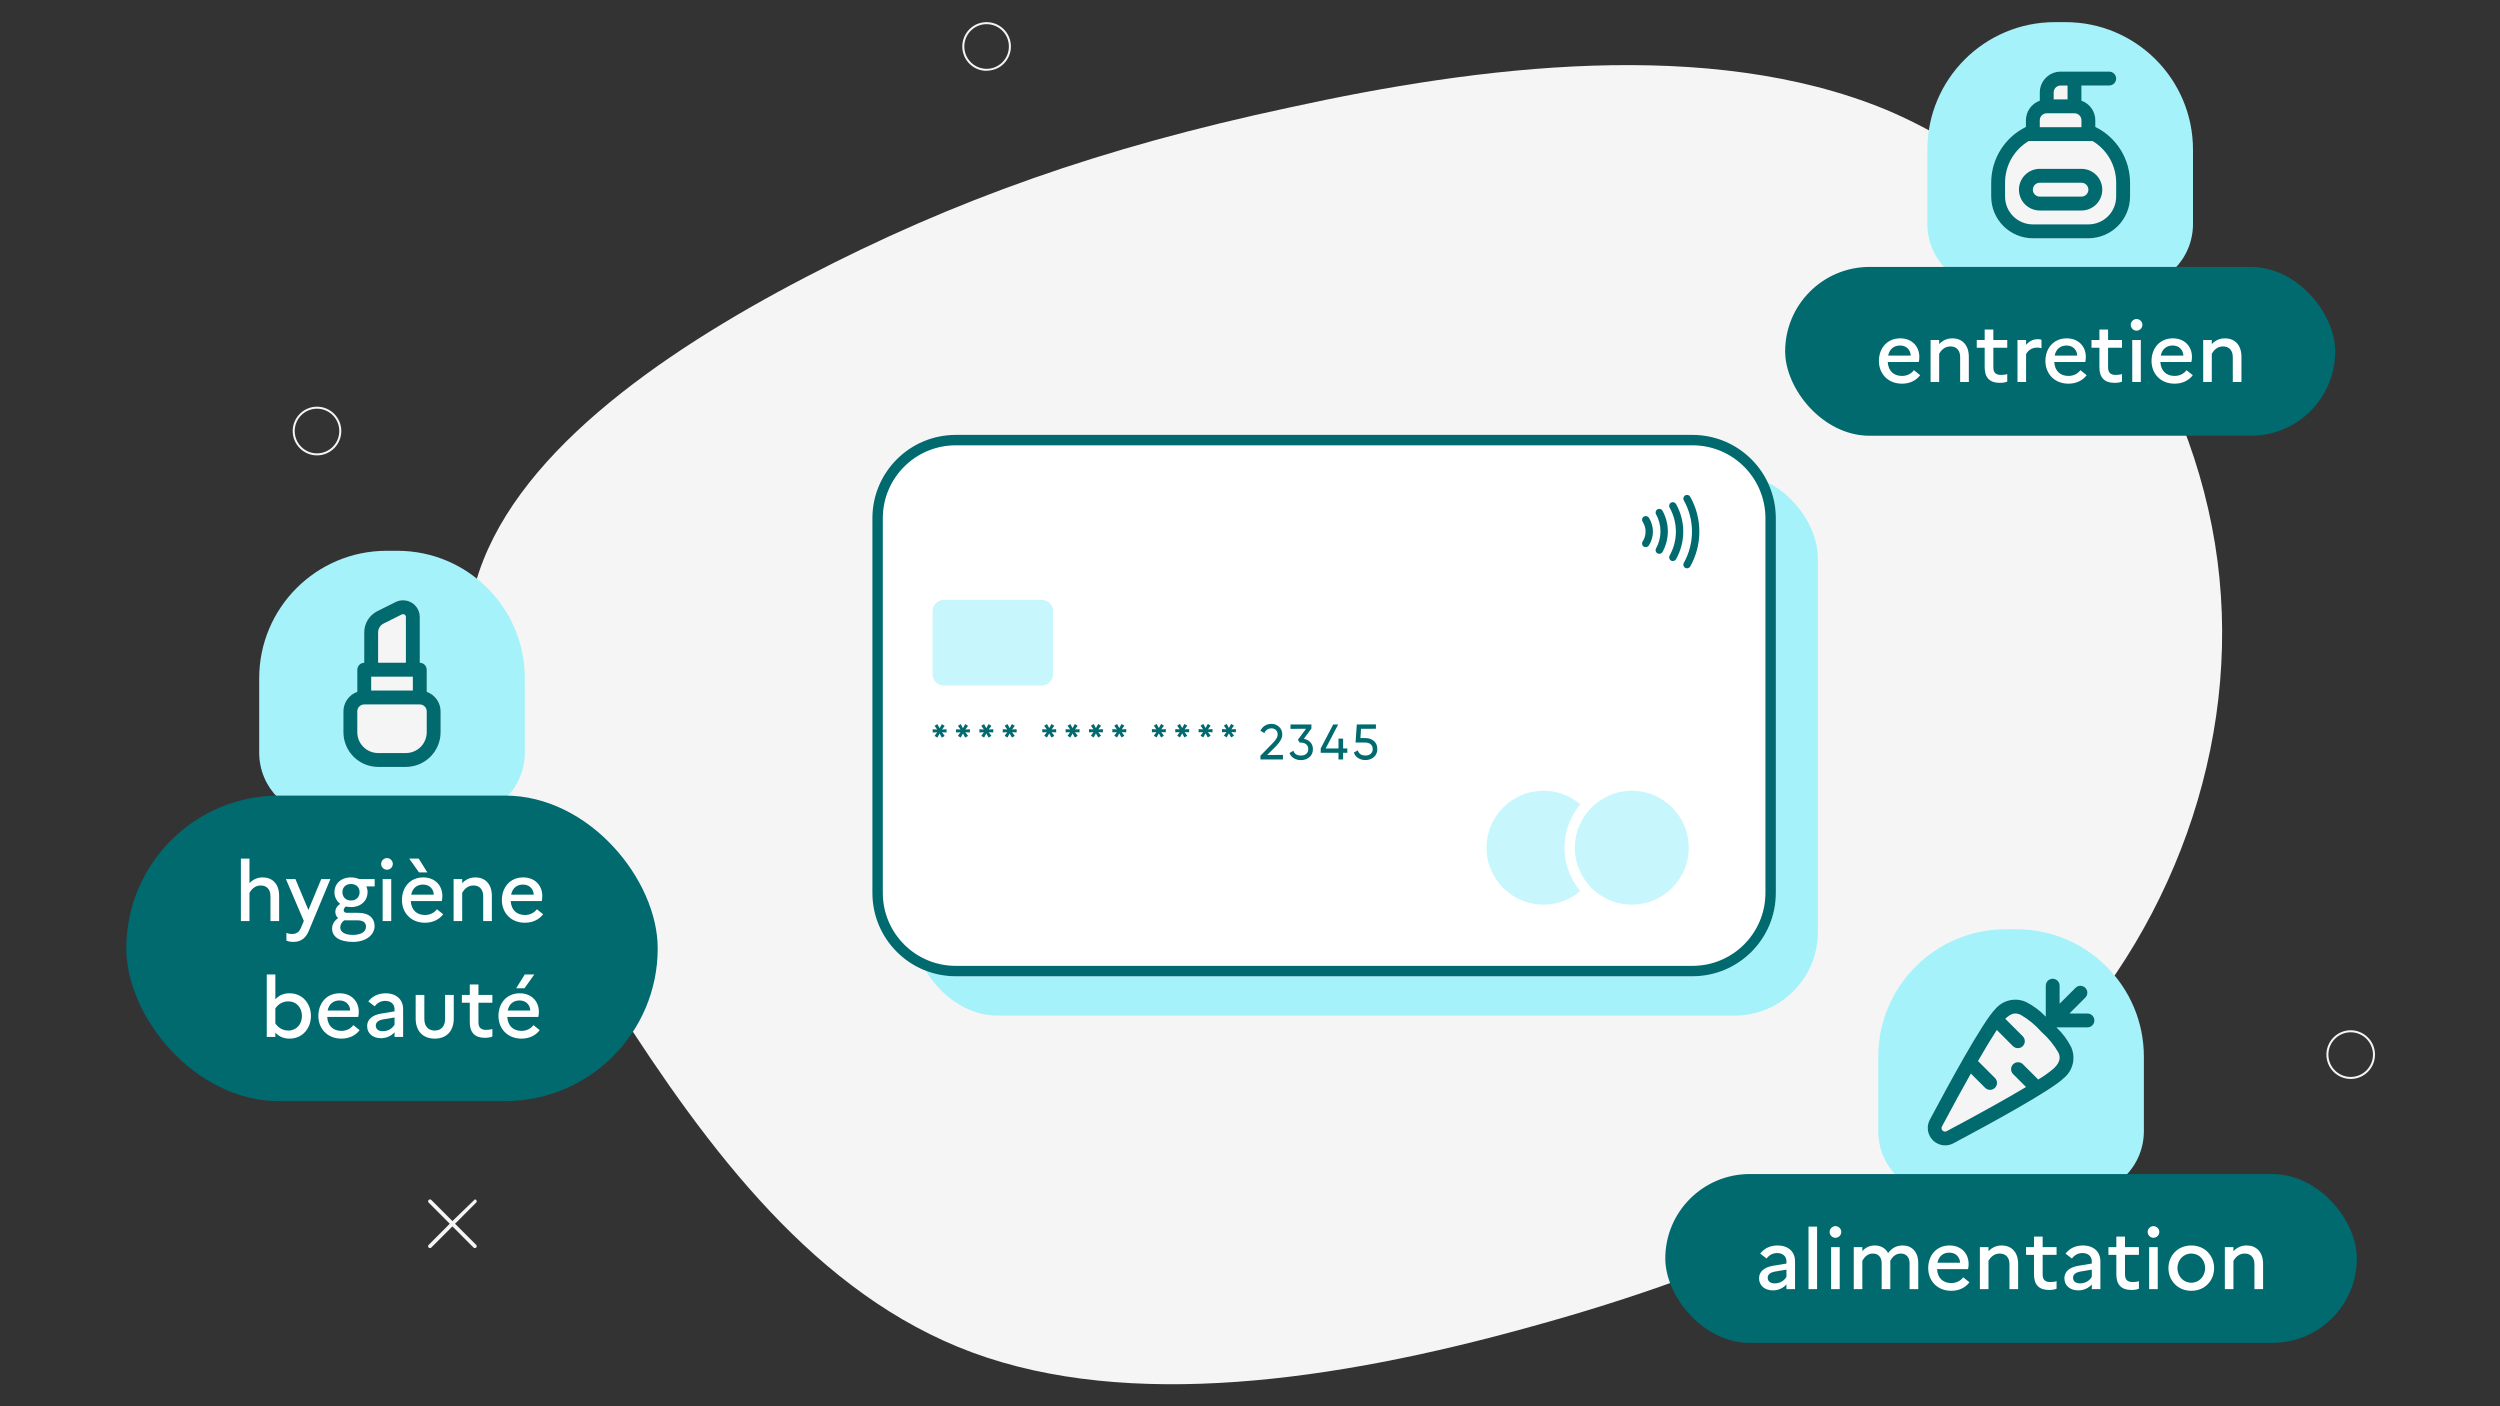 <svg width="1920" height="1080" viewBox="0 0 1920 1080" fill="none" xmlns="http://www.w3.org/2000/svg">
<rect x="0" y="0" width="1920" height="1080" fill="#333333" stroke="none"/>
<path fill-rule="evenodd" clip-rule="evenodd" d="M1805.33 791.236C1800.19 791.236 1795.52 793.334 1792.14 796.72C1788.76 800.107 1786.67 804.783 1786.67 809.941C1786.67 815.098 1788.76 819.774 1792.14 823.162C1795.52 826.548 1800.19 828.646 1805.33 828.646C1810.48 828.646 1815.14 826.548 1818.52 823.162C1821.9 819.774 1824 815.098 1824 809.941C1824 804.783 1821.91 800.107 1818.52 796.72C1815.14 793.334 1810.48 791.236 1805.33 791.236ZM1805.33 792.798C1810.05 792.798 1814.33 794.72 1817.43 797.826C1820.53 800.93 1822.45 805.215 1822.45 809.941C1822.45 814.667 1820.53 818.952 1817.43 822.056C1814.33 825.162 1810.05 827.084 1805.33 827.084C1800.61 827.084 1796.33 825.162 1793.23 822.057C1790.14 818.953 1788.22 814.667 1788.22 809.941C1788.22 805.215 1790.14 800.929 1793.23 797.825C1796.33 794.72 1800.61 792.798 1805.33 792.798ZM330.228 921.129C329.862 921.129 329.495 921.27 329.211 921.555C328.929 921.837 328.789 922.207 328.789 922.576C328.789 922.948 328.93 923.319 329.213 923.603L345.418 939.833L329.213 956.068C328.93 956.351 328.788 956.722 328.788 957.092C328.788 957.463 328.93 957.834 329.213 958.117C329.493 958.398 329.861 958.54 330.229 958.54C330.598 958.54 330.966 958.398 331.246 958.117L347.457 941.875L363.665 958.117C363.945 958.398 364.313 958.54 364.681 958.54C365.049 958.54 365.417 958.398 365.698 958.117C365.98 957.834 366.122 957.463 366.122 957.092C366.122 956.722 365.981 956.351 365.698 956.068L349.495 939.833L365.697 923.603C365.98 923.319 366.122 922.948 366.122 922.576C366.122 922.207 365.981 921.837 365.695 921.551C365.416 921.27 365.049 921.129 364.682 921.129L347.457 937.786L331.246 921.553C330.965 921.271 330.597 921.129 330.228 921.129ZM1668.49 446.94C1668.12 446.94 1667.75 447.082 1667.47 447.363C1667.19 447.646 1667.05 448.016 1667.05 448.387C1667.05 448.759 1667.19 449.131 1667.47 449.413L1683.68 465.643L1667.47 481.878C1667.19 482.161 1667.05 482.532 1667.05 482.903C1667.05 483.274 1667.19 483.644 1667.47 483.928C1667.75 484.209 1668.12 484.351 1668.49 484.351C1668.85 484.351 1669.22 484.209 1669.5 483.928L1685.71 467.685L1701.92 483.928C1702.2 484.209 1702.57 484.351 1702.94 484.351C1703.31 484.351 1703.67 484.209 1703.95 483.928C1704.24 483.644 1704.38 483.274 1704.38 482.903C1704.38 482.532 1704.24 482.161 1703.95 481.878L1687.75 465.643L1703.95 449.415C1704.24 449.131 1704.38 448.759 1704.38 448.387C1704.38 448.016 1704.24 447.646 1703.96 447.363C1703.67 447.082 1703.31 446.94 1702.94 446.94L1685.71 463.602L1669.5 447.361C1669.22 447.08 1668.85 446.94 1668.49 446.94ZM243.457 312.328C238.31 312.328 233.644 314.426 230.265 317.811C226.883 321.198 224.788 325.875 224.788 331.031C224.788 336.19 226.883 340.867 230.265 344.254C233.644 347.64 238.31 349.738 243.457 349.738C248.603 349.738 253.268 347.64 256.647 344.254C260.028 340.866 262.122 336.189 262.122 331.031C262.122 325.875 260.028 321.199 256.646 317.811C253.267 314.426 248.602 312.328 243.457 312.328ZM243.457 313.89C248.176 313.89 252.456 315.811 255.555 318.917C258.653 322.02 260.571 326.306 260.571 331.031C260.571 335.757 258.653 340.043 255.555 343.148C252.455 346.254 248.176 348.176 243.457 348.176C238.738 348.176 234.458 346.254 231.357 343.148C228.259 340.043 226.34 335.757 226.34 331.031C226.34 326.306 228.258 322.021 231.357 318.917C234.457 315.811 238.738 313.89 243.457 313.89ZM745.384 21.645C741.516 25.05 739.392 29.716 739.084 34.497C738.776 39.279 740.284 44.178 743.683 48.052C746.96 51.788 751.487 54.031 756.439 54.367C762.207 54.393 766.571 52.802 770.031 49.752C773.778 46.456 776.017 41.894 776.34 36.904C776.66 31.918 775.024 27.104 771.727 23.348C768.331 19.475 763.678 17.348 758.908 17.039C754.138 16.731 749.25 18.241 745.384 21.645ZM757.698 18.562C762.454 18.562 767.188 20.532 770.568 24.383C773.585 27.825 775.085 32.235 774.788 36.807C774.493 41.374 772.441 45.555 769.01 48.576C765.571 51.604 761.156 53.12 756.599 52.81C752.041 52.516 747.865 50.456 744.848 47.017C741.734 43.468 740.35 38.981 740.631 34.599C740.913 30.218 742.861 25.944 746.404 22.822C749.651 19.967 753.683 18.562 757.698 18.562Z" fill="#F5F5F5"/>
<path fill-rule="evenodd" clip-rule="evenodd" d="M1448.28 84.171C1583.17 140.961 1678.1 276.254 1701.08 417.393C1724.07 558.532 1674.1 705.517 1575.18 809.91C1476.25 914.303 1328.37 976.938 1176.48 1018.7C1023.6 1061.29 866.721 1083 746.813 1038.74C626.905 994.476 543.968 883.402 472.023 770.658C400.078 658.749 339.125 545.17 365.105 448.293C392.084 351.417 504.998 272.078 618.911 212.783C732.824 153.488 845.737 113.401 990.626 82.501C1135.52 50.766 1312.38 28.217 1448.28 84.171Z" fill="#F5F5F5"/>
<path d="M1442.5 811.588C1442.5 757.508 1486.34 713.668 1540.42 713.668H1548.58C1602.66 713.668 1646.5 757.508 1646.5 811.588V868.708C1646.5 895.748 1624.58 917.668 1597.54 917.668H1491.46C1464.42 917.668 1442.5 895.748 1442.5 868.708V811.588Z" fill="#A6F2FA"/>
<path d="M1603.16 778.36H1589.36L1601.6 766.119C1602.57 765.112 1603.11 763.764 1603.1 762.364C1603.08 760.964 1602.52 759.625 1601.53 758.635C1600.54 757.646 1599.2 757.084 1597.8 757.072C1596.4 757.06 1595.06 757.598 1594.05 758.57L1581.81 770.811V757.006C1581.81 755.59 1581.25 754.233 1580.24 753.232C1579.24 752.23 1577.89 751.668 1576.47 751.668C1575.05 751.668 1573.7 752.23 1572.7 753.232C1571.69 754.233 1571.13 755.59 1571.13 757.006V780.794C1566.76 776.142 1561.6 772.3 1555.9 769.445C1551.89 767.677 1547.41 767.267 1543.15 768.277C1538.89 769.287 1535.07 771.661 1532.28 775.039C1522.9 784.424 1496.74 832.389 1481.98 860.137C1480.68 862.662 1480.22 865.534 1480.66 868.338C1481.1 871.142 1482.42 873.735 1484.43 875.742C1486.43 877.749 1489.03 879.067 1491.83 879.506C1494.63 879.946 1497.51 879.483 1500.03 878.186C1527.79 863.431 1575.74 837.268 1585.13 827.883C1588.51 825.095 1590.88 821.281 1591.89 817.02C1592.9 812.759 1592.49 808.285 1590.73 804.277C1587.87 798.569 1584.03 793.409 1579.37 789.036H1603.16C1604.58 789.036 1605.94 788.474 1606.94 787.473C1607.94 786.472 1608.5 785.114 1608.5 783.698C1608.5 782.282 1607.94 780.924 1606.94 779.923C1605.94 778.922 1604.58 778.36 1603.16 778.36Z" fill="#F5F5F5"/>
<path d="M1603.16 778.36H1589.36L1601.6 766.119C1602.57 765.112 1603.11 763.764 1603.1 762.364C1603.08 760.964 1602.52 759.625 1601.53 758.635C1600.54 757.646 1599.2 757.084 1597.8 757.072C1596.4 757.06 1595.06 757.598 1594.05 758.57L1581.81 770.811V757.006C1581.81 755.59 1581.25 754.233 1580.24 753.232C1579.24 752.23 1577.89 751.668 1576.47 751.668C1575.05 751.668 1573.7 752.23 1572.7 753.232C1571.69 754.233 1571.13 755.59 1571.13 757.006V780.794C1566.76 776.142 1561.6 772.3 1555.9 769.445C1551.89 767.677 1547.41 767.267 1543.15 768.277C1538.89 769.287 1535.07 771.661 1532.28 775.039C1522.9 784.424 1496.74 832.389 1481.98 860.137C1480.68 862.662 1480.22 865.533 1480.66 868.338C1481.1 871.142 1482.42 873.735 1484.43 875.742C1486.43 877.749 1489.03 879.067 1491.83 879.506C1494.63 879.946 1497.51 879.483 1500.03 878.186C1527.79 863.431 1575.74 837.268 1585.13 827.883C1588.51 825.095 1590.88 821.281 1591.89 817.02C1592.9 812.759 1592.49 808.285 1590.73 804.277C1587.87 798.569 1584.03 793.409 1579.37 789.036H1603.16C1604.58 789.036 1605.94 788.474 1606.94 787.473C1607.94 786.472 1608.5 785.114 1608.5 783.698C1608.5 782.282 1607.94 780.924 1606.94 779.923C1605.94 778.922 1604.58 778.36 1603.16 778.36ZM1577.58 820.335C1573.76 823.6 1569.67 826.525 1565.34 829.074L1553.55 817.292C1552.55 816.32 1551.2 815.781 1549.8 815.794C1548.4 815.806 1547.06 816.367 1546.07 817.357C1545.08 818.347 1544.52 819.686 1544.51 821.085C1544.49 822.485 1545.03 823.834 1546 824.84L1555.99 834.818C1541.33 843.589 1520.28 855.327 1495.02 868.759C1494.51 869.026 1493.94 869.125 1493.37 869.04C1492.81 868.956 1492.28 868.692 1491.88 868.288C1491.48 867.884 1491.21 867.361 1491.13 866.797C1491.04 866.232 1491.14 865.655 1491.41 865.15C1499.53 849.877 1507.01 836.195 1513.62 824.483L1524.65 835.517C1525.66 836.489 1527.01 837.027 1528.41 837.015C1529.81 837.003 1531.14 836.442 1532.13 835.452C1533.12 834.462 1533.69 833.123 1533.7 831.724C1533.71 830.324 1533.17 828.975 1532.2 827.969L1519.09 814.858C1524.91 804.774 1529.8 796.707 1533.55 791.033L1546 803.487C1547.01 804.459 1548.36 804.998 1549.76 804.985C1551.16 804.973 1552.5 804.412 1553.49 803.422C1554.48 802.432 1555.04 801.093 1555.05 799.694C1555.06 798.294 1554.53 796.945 1553.55 795.939L1540.03 782.417C1544.55 778.205 1547.32 777.495 1551.68 779.256C1557.74 782.711 1563.17 787.162 1567.74 792.421C1573 796.997 1577.46 802.428 1580.91 808.484C1582.24 811.58 1582.76 815.162 1577.58 820.335Z" fill="#006A6F"/>
<rect x="1278.95" y="901.668" width="531.107" height="129.664" rx="64.832" fill="#006A6F"/>
<path d="M1361.7 991.012C1355.3 991.012 1350.95 987.364 1350.95 981.668C1350.95 976.804 1354.72 973.284 1361.57 972.132L1372 970.404V968.74C1372 964.772 1369.06 962.34 1364.9 962.34C1361.38 962.34 1358.63 963.94 1356.77 966.564L1351.84 962.788C1354.72 958.948 1359.33 956.516 1365.09 956.516C1373.8 956.516 1378.6 961.636 1378.6 968.74V990.052H1372V986.404C1369.7 989.22 1365.67 991.012 1361.7 991.012ZM1357.6 981.412C1357.6 983.908 1359.59 985.636 1362.92 985.636C1366.95 985.636 1370.08 983.716 1372 980.644V975.076L1363.3 976.548C1359.27 977.252 1357.6 978.98 1357.6 981.412Z" fill="white"/>
<path d="M1388.93 990.052V942.052H1395.52V990.052H1388.93Z" fill="white"/>
<path d="M1409.63 950.628C1407.2 950.628 1405.15 948.58 1405.15 946.148C1405.15 943.716 1407.2 941.668 1409.63 941.668C1412.06 941.668 1414.11 943.716 1414.11 946.148C1414.11 948.58 1412.06 950.628 1409.63 950.628ZM1406.3 990.052V957.796H1412.9V990.052H1406.3Z" fill="white"/>
<path d="M1423.68 990.052V957.796H1430.27V960.804C1432.57 958.308 1435.58 956.516 1439.87 956.516C1444.29 956.516 1448 958.5 1450.05 962.34C1452.54 959.14 1455.74 956.516 1461.31 956.516C1468.03 956.516 1473.21 961.124 1473.21 970.02V990.052H1466.56V970.276C1466.56 965.54 1463.93 962.724 1459.77 962.724C1455.93 962.724 1453.44 965.156 1451.71 968.228C1451.77 968.804 1451.77 969.38 1451.77 970.02V990.052H1445.12V970.276C1445.12 965.54 1442.56 962.724 1438.33 962.724C1434.24 962.724 1431.81 965.54 1430.27 968.292V990.052H1423.68Z" fill="white"/>
<path d="M1512.55 984.804C1509.54 988.836 1504.61 991.332 1498.6 991.332C1487.46 991.332 1480.87 983.332 1480.87 973.924C1480.87 964.26 1487.01 956.516 1497.25 956.516C1506.15 956.516 1511.91 962.596 1511.91 970.788C1511.91 972.26 1511.72 973.732 1511.46 974.692H1487.65C1488.1 981.732 1492.39 985.38 1498.6 985.38C1502.5 985.38 1505.76 983.652 1507.75 980.964L1512.55 984.804ZM1497.12 962.02C1492.32 962.02 1489 964.772 1487.97 969.764H1505.32C1505.19 965.732 1502.31 962.02 1497.12 962.02Z" fill="white"/>
<path d="M1520.55 990.052V957.796H1527.15V960.932C1529.58 958.372 1532.78 956.516 1537.39 956.516C1544.49 956.516 1549.93 961.316 1549.93 970.66V990.052H1543.27V970.916C1543.27 965.796 1540.46 962.724 1535.85 962.724C1531.43 962.724 1528.81 965.476 1527.15 968.292V990.052H1520.55Z" fill="white"/>
<path d="M1562.1 978.852V963.748H1556.02V957.796H1562.1V949.732H1568.75V957.796H1579.44V963.748H1568.75V978.852C1568.75 983.204 1571.06 984.612 1574.64 984.612C1576.82 984.612 1578.29 984.356 1579.44 983.908V989.732C1577.91 990.372 1576.11 990.692 1573.62 990.692C1566.07 990.692 1562.1 986.724 1562.1 978.852Z" fill="white"/>
<path d="M1596.2 991.012C1589.8 991.012 1585.45 987.364 1585.45 981.668C1585.45 976.804 1589.22 973.284 1596.07 972.132L1606.5 970.404V968.74C1606.5 964.772 1603.56 962.34 1599.4 962.34C1595.88 962.34 1593.13 963.94 1591.27 966.564L1586.34 962.788C1589.22 958.948 1593.83 956.516 1599.59 956.516C1608.3 956.516 1613.1 961.636 1613.1 968.74V990.052H1606.5V986.404C1604.2 989.22 1600.17 991.012 1596.2 991.012ZM1592.1 981.412C1592.1 983.908 1594.09 985.636 1597.42 985.636C1601.45 985.636 1604.58 983.716 1606.5 980.644V975.076L1597.8 976.548C1593.77 977.252 1592.1 978.98 1592.1 981.412Z" fill="white"/>
<path d="M1625.35 978.852V963.748H1619.27V957.796H1625.35V949.732H1632V957.796H1642.69V963.748H1632V978.852C1632 983.204 1634.31 984.612 1637.89 984.612C1640.07 984.612 1641.54 984.356 1642.69 983.908V989.732C1641.16 990.372 1639.36 990.692 1636.87 990.692C1629.32 990.692 1625.35 986.724 1625.35 978.852Z" fill="white"/>
<path d="M1653.88 950.628C1651.45 950.628 1649.4 948.58 1649.4 946.148C1649.4 943.716 1651.45 941.668 1653.88 941.668C1656.31 941.668 1658.36 943.716 1658.36 946.148C1658.36 948.58 1656.31 950.628 1653.88 950.628ZM1650.55 990.052V957.796H1657.15V990.052H1650.55Z" fill="white"/>
<path d="M1682.9 956.516C1693.4 956.516 1700.44 964.388 1700.44 973.924C1700.44 983.46 1693.4 991.332 1682.9 991.332C1672.47 991.332 1665.37 983.46 1665.37 973.924C1665.37 964.388 1672.47 956.516 1682.9 956.516ZM1682.97 985.124C1689.05 985.124 1693.53 980.068 1693.53 973.924C1693.53 967.652 1689.05 962.724 1682.97 962.724C1676.76 962.724 1672.28 967.716 1672.28 973.924C1672.28 980.132 1676.76 985.124 1682.97 985.124Z" fill="white"/>
<path d="M1708.68 990.052V957.796H1715.27V960.932C1717.7 958.372 1720.9 956.516 1725.51 956.516C1732.61 956.516 1738.05 961.316 1738.05 970.66V990.052H1731.4V970.916C1731.4 965.796 1728.58 962.724 1723.97 962.724C1719.56 962.724 1716.93 965.476 1715.27 968.292V990.052H1708.68Z" fill="white"/>
<path d="M1480.22 114.92C1480.22 60.84 1524.06 17 1578.14 17H1586.3C1640.38 17 1684.22 60.84 1684.22 114.92V172.04C1684.22 199.08 1662.3 221 1635.26 221H1529.18C1502.14 221 1480.22 199.08 1480.22 172.04V114.92Z" fill="#A6F2FA"/>
<path d="M1609.22 97.475V92.333C1609.21 89.036 1608.17 85.823 1606.26 83.135C1604.35 80.447 1601.66 78.414 1598.55 77.315V65.667H1619.89C1621.3 65.667 1622.66 65.105 1623.66 64.105C1624.66 63.104 1625.22 61.748 1625.22 60.333C1625.22 58.919 1624.66 57.562 1623.66 56.562C1622.66 55.562 1621.3 55 1619.89 55H1582.55C1578.31 55 1574.24 56.686 1571.24 59.686C1568.24 62.687 1566.55 66.757 1566.55 71V77.315C1563.44 78.414 1560.75 80.447 1558.84 83.135C1556.93 85.823 1555.9 89.036 1555.89 92.333V97.475C1547.88 101.409 1541.13 107.511 1536.42 115.087C1531.7 122.663 1529.21 131.41 1529.22 140.333V151C1529.23 159.484 1532.6 167.619 1538.6 173.618C1544.6 179.617 1552.73 182.992 1561.22 183H1603.89C1612.37 182.992 1620.5 179.617 1626.5 173.618C1632.5 167.619 1635.88 159.484 1635.89 151V140.333C1635.89 131.41 1633.4 122.663 1628.69 115.087C1623.97 107.511 1617.23 101.409 1609.22 97.475Z" fill="#F5F5F5"/>
<path d="M1609.22 97.475V92.333C1609.21 89.036 1608.17 85.823 1606.26 83.135C1604.35 80.447 1601.66 78.414 1598.55 77.315V65.667H1619.89C1621.3 65.667 1622.66 65.105 1623.66 64.105C1624.66 63.104 1625.22 61.748 1625.22 60.333C1625.22 58.919 1624.66 57.562 1623.66 56.562C1622.66 55.562 1621.3 55 1619.89 55H1582.55C1578.31 55 1574.24 56.686 1571.24 59.686C1568.24 62.687 1566.55 66.757 1566.55 71V77.315C1563.44 78.414 1560.75 80.447 1558.84 83.135C1556.93 85.823 1555.9 89.036 1555.89 92.333V97.475C1547.88 101.409 1541.13 107.511 1536.42 115.087C1531.7 122.663 1529.21 131.41 1529.22 140.333V151C1529.23 159.484 1532.6 167.619 1538.6 173.618C1544.6 179.617 1552.73 182.992 1561.22 183H1603.89C1612.37 182.992 1620.5 179.617 1626.5 173.618C1632.5 167.619 1635.88 159.484 1635.89 151V140.333C1635.89 131.41 1633.4 122.663 1628.69 115.087C1623.97 107.511 1617.23 101.409 1609.22 97.475ZM1577.22 71C1577.22 69.585 1577.78 68.229 1578.78 67.229C1579.78 66.229 1581.14 65.667 1582.55 65.667H1587.89V76.333H1577.22V71ZM1566.55 92.333C1566.55 90.919 1567.11 89.562 1568.11 88.562C1569.11 87.562 1570.47 87 1571.89 87H1593.22C1594.63 87 1595.99 87.562 1596.99 88.562C1597.99 89.562 1598.55 90.919 1598.55 92.333V97.667H1566.55V92.333ZM1625.22 151C1625.22 156.658 1622.97 162.084 1618.97 166.085C1614.97 170.086 1609.54 172.333 1603.89 172.333H1561.22C1555.56 172.333 1550.13 170.086 1546.13 166.085C1542.13 162.084 1539.89 156.658 1539.89 151V140.333C1539.87 133.888 1541.53 127.548 1544.7 121.938C1547.88 116.328 1552.45 111.639 1557.99 108.333H1607.12C1612.65 111.639 1617.23 116.328 1620.4 121.938C1623.58 127.548 1625.24 133.888 1625.22 140.333V151ZM1598.55 129.667H1566.55C1562.31 129.667 1558.24 131.352 1555.24 134.353C1552.24 137.354 1550.55 141.423 1550.55 145.667C1550.55 149.91 1552.24 153.98 1555.24 156.98C1558.24 159.981 1562.31 161.667 1566.55 161.667H1598.55C1602.8 161.667 1606.87 159.981 1609.87 156.98C1612.87 153.98 1614.55 149.91 1614.55 145.667C1614.55 141.423 1612.87 137.354 1609.87 134.353C1606.87 131.352 1602.8 129.667 1598.55 129.667ZM1598.55 151H1566.55C1565.14 151 1563.78 150.438 1562.78 149.438C1561.78 148.438 1561.22 147.081 1561.22 145.667C1561.22 144.252 1561.78 142.896 1562.78 141.895C1563.78 140.895 1565.14 140.333 1566.55 140.333H1598.55C1599.97 140.333 1601.32 140.895 1602.32 141.895C1603.32 142.896 1603.89 144.252 1603.89 145.667C1603.89 147.081 1603.32 148.438 1602.32 149.438C1601.32 150.438 1599.97 151 1598.55 151Z" fill="#006A6F"/>
<rect x="1371" y="205" width="422.436" height="129.664" rx="64.832" fill="#006A6F"/>
<path d="M1474.68 288.136C1471.67 292.168 1466.74 294.664 1460.73 294.664C1449.59 294.664 1443 286.664 1443 277.256C1443 267.592 1449.14 259.848 1459.38 259.848C1468.28 259.848 1474.04 265.928 1474.04 274.12C1474.04 275.592 1473.85 277.064 1473.59 278.024H1449.78C1450.23 285.064 1454.52 288.712 1460.73 288.712C1464.63 288.712 1467.9 286.984 1469.88 284.296L1474.68 288.136ZM1459.26 265.352C1454.46 265.352 1451.13 268.104 1450.1 273.096H1467.45C1467.32 269.064 1464.44 265.352 1459.26 265.352Z" fill="white"/>
<path d="M1482.69 293.384V261.128H1489.28V264.264C1491.71 261.704 1494.91 259.848 1499.52 259.848C1506.62 259.848 1512.06 264.648 1512.06 273.992V293.384H1505.4V274.248C1505.4 269.128 1502.59 266.056 1497.98 266.056C1493.56 266.056 1490.94 268.808 1489.28 271.624V293.384H1482.69Z" fill="white"/>
<path d="M1524.23 282.184V267.08H1518.15V261.128H1524.23V253.064H1530.89V261.128H1541.57V267.08H1530.89V282.184C1530.89 286.536 1533.19 287.944 1536.77 287.944C1538.95 287.944 1540.42 287.688 1541.57 287.24V293.064C1540.04 293.704 1538.25 294.024 1535.75 294.024C1528.2 294.024 1524.23 290.056 1524.23 282.184Z" fill="white"/>
<path d="M1549.43 293.384V261.128H1556.03V264.776C1558.27 262.28 1561.08 260.488 1565.05 260.488C1566.08 260.488 1567.03 260.68 1567.87 260.936V267.4C1566.84 267.144 1565.82 266.952 1564.47 266.952C1560.38 266.952 1557.69 269.128 1556.03 271.88V293.384H1549.43Z" fill="white"/>
<path d="M1602.56 288.136C1599.55 292.168 1594.62 294.664 1588.6 294.664C1577.47 294.664 1570.88 286.664 1570.88 277.256C1570.88 267.592 1577.02 259.848 1587.26 259.848C1596.15 259.848 1601.92 265.928 1601.92 274.12C1601.92 275.592 1601.72 277.064 1601.47 278.024H1577.66C1578.11 285.064 1582.39 288.712 1588.6 288.712C1592.51 288.712 1595.77 286.984 1597.76 284.296L1602.56 288.136ZM1587.13 265.352C1582.33 265.352 1579 268.104 1577.98 273.096H1595.32C1595.19 269.064 1592.32 265.352 1587.13 265.352Z" fill="white"/>
<path d="M1612.35 282.184V267.08H1606.27V261.128H1612.35V253.064H1619.01V261.128H1629.7V267.08H1619.01V282.184C1619.01 286.536 1621.32 287.944 1624.9 287.944C1627.07 287.944 1628.55 287.688 1629.7 287.24V293.064C1628.16 293.704 1626.37 294.024 1623.88 294.024C1616.32 294.024 1612.35 290.056 1612.35 282.184Z" fill="white"/>
<path d="M1640.89 253.96C1638.46 253.96 1636.41 251.912 1636.41 249.48C1636.41 247.048 1638.46 245 1640.89 245C1643.32 245 1645.37 247.048 1645.37 249.48C1645.37 251.912 1643.32 253.96 1640.89 253.96ZM1637.56 293.384V261.128H1644.15V293.384H1637.56Z" fill="white"/>
<path d="M1684.06 288.136C1681.05 292.168 1676.12 294.664 1670.1 294.664C1658.97 294.664 1652.38 286.664 1652.38 277.256C1652.38 267.592 1658.52 259.848 1668.76 259.848C1677.65 259.848 1683.42 265.928 1683.42 274.12C1683.42 275.592 1683.22 277.064 1682.97 278.024H1659.16C1659.61 285.064 1663.89 288.712 1670.1 288.712C1674.01 288.712 1677.27 286.984 1679.26 284.296L1684.06 288.136ZM1668.63 265.352C1663.83 265.352 1660.5 268.104 1659.48 273.096H1676.82C1676.69 269.064 1673.82 265.352 1668.63 265.352Z" fill="white"/>
<path d="M1692.06 293.384V261.128H1698.65V264.264C1701.08 261.704 1704.28 259.848 1708.89 259.848C1716 259.848 1721.44 264.648 1721.44 273.992V293.384H1714.78V274.248C1714.78 269.128 1711.96 266.056 1707.36 266.056C1702.94 266.056 1700.32 268.808 1698.65 271.624V293.384H1692.06Z" fill="white"/>
<path d="M199.061 520.92C199.061 466.84 242.901 423 296.981 423H305.141C359.22 423 403.061 466.84 403.061 520.92V578.04C403.061 605.08 381.14 627 354.101 627H248.021C220.981 627 199.061 605.08 199.061 578.04V520.92Z" fill="#A6F2FA"/>
<g clip-path="url(#clip0_78_116)">
<path d="M327.729 531.315V514.334C327.729 512.919 327.167 511.563 326.166 510.562C325.166 509.562 323.81 509 322.395 509V473.875C322.395 471.681 321.835 469.524 320.767 467.608C319.698 465.692 318.158 464.082 316.292 462.929C314.425 461.776 312.295 461.12 310.104 461.022C307.913 460.924 305.733 461.389 303.771 462.371L289.787 469.358C286.759 470.864 284.212 473.186 282.435 476.064C280.657 478.941 279.72 482.258 279.729 485.64V509C278.314 509 276.957 509.562 275.957 510.562C274.957 511.563 274.395 512.919 274.395 514.334V531.315C271.286 532.414 268.593 534.447 266.684 537.135C264.774 539.824 263.742 543.036 263.729 546.334V562.334C263.737 569.403 266.549 576.181 271.548 581.18C276.547 586.18 283.325 588.992 290.395 589H311.729C318.798 588.992 325.576 586.18 330.575 581.18C335.574 576.181 338.387 569.403 338.395 562.334V546.334C338.382 543.036 337.349 539.824 335.44 537.135C333.531 534.447 330.837 532.414 327.729 531.315Z" fill="#F5F5F5"/>
<path d="M327.729 531.315V514.334C327.729 512.92 327.167 511.563 326.166 510.563C325.166 509.563 323.81 509.001 322.395 509.001V473.875C322.395 471.682 321.835 469.525 320.767 467.609C319.698 465.693 318.158 464.082 316.292 462.929C314.425 461.777 312.295 461.12 310.104 461.023C307.913 460.925 305.733 461.389 303.771 462.371L289.787 469.358C286.759 470.864 284.212 473.187 282.435 476.064C280.657 478.942 279.72 482.259 279.729 485.641V509.001C278.314 509.001 276.957 509.563 275.957 510.563C274.957 511.563 274.395 512.92 274.395 514.334V531.315C271.286 532.414 268.593 534.447 266.684 537.136C264.774 539.824 263.742 543.037 263.729 546.334V562.334C263.737 569.404 266.549 576.182 271.548 581.181C276.547 586.18 283.325 588.992 290.395 589.001H311.729C318.798 588.992 325.576 586.18 330.575 581.181C335.574 576.182 338.387 569.404 338.395 562.334V546.334C338.382 543.037 337.349 539.824 335.44 537.136C333.531 534.447 330.837 532.414 327.729 531.315ZM285.062 530.334V519.667H317.062V530.334H285.062ZM290.395 485.641C290.391 484.24 290.779 482.867 291.515 481.675C292.252 480.484 293.306 479.522 294.561 478.899L308.529 471.913C308.864 471.739 309.238 471.655 309.616 471.669C309.993 471.682 310.361 471.793 310.683 471.991C311.005 472.188 311.27 472.465 311.453 472.796C311.636 473.126 311.731 473.498 311.729 473.875V509.001H290.395V485.641ZM327.729 562.334C327.729 566.577 326.043 570.647 323.042 573.648C320.042 576.648 315.972 578.334 311.729 578.334H290.395C286.152 578.334 282.082 576.648 279.081 573.648C276.081 570.647 274.395 566.577 274.395 562.334V546.334C274.395 544.92 274.957 543.563 275.957 542.563C276.957 541.563 278.314 541.001 279.729 541.001H322.395C323.81 541.001 325.166 541.563 326.166 542.563C327.167 543.563 327.729 544.92 327.729 546.334V562.334Z" fill="#006A6F"/>
</g>
<rect x="97" y="611" width="408.12" height="234.664" rx="117.332" fill="#006A6F"/>
<path d="M185 707.384L185 659.384H191.592V678.264C194.024 675.704 197.224 673.848 201.832 673.848C209 673.848 214.376 678.648 214.376 687.992V707.384H207.72V688.248C207.72 683.128 204.904 680.056 200.296 680.056C195.88 680.056 193.32 682.808 191.592 685.624V707.384H185Z" fill="white"/>
<path d="M237.112 715C234.872 720.376 231.161 723.384 225.401 723.384C223.097 723.384 221.432 723 219.96 722.36V716.472C221.112 716.984 222.584 717.304 224.056 717.304C227.32 717.304 229.625 716.152 231.16 712.504L233.337 707.32L219.576 675.128H226.873L236.856 698.872L246.713 675.128H253.753L237.112 715Z" fill="white"/>
<path d="M255.044 713.144C255.044 709.88 256.644 707.32 259.652 705.08C258.244 703.864 257.54 702.136 257.54 700.472C257.54 697.912 258.756 695.864 261.252 694.136C258.436 692.024 256.836 688.76 256.836 685.176C256.836 678.968 261.636 673.848 269.508 673.848C271.94 673.848 274.052 674.296 275.844 675.128H287.748V680.76H281.412C281.988 682.104 282.308 683.64 282.308 685.176C282.308 691.448 277.508 696.632 269.508 696.632C268.1 696.632 266.82 696.44 265.604 696.184C264.58 697.016 264.004 697.976 264.004 698.936C264.004 700.28 264.708 701.048 266.436 701.048H275.204C283.524 701.048 287.684 705.336 287.684 711.16C287.684 718.136 280.9 723.384 271.108 723.384C261.188 723.384 255.044 719.736 255.044 713.144ZM269.572 691.576C273.732 691.576 276.164 688.824 276.164 685.176C276.164 681.592 273.732 678.904 269.572 678.904C265.412 678.904 262.98 681.592 262.98 685.176C262.98 688.824 265.412 691.576 269.572 691.576ZM261.316 712.248C261.316 715.832 264.9 718.008 270.98 718.008C277.38 718.008 281.092 715.512 281.092 711.736C281.092 708.984 279.492 706.808 274.564 706.808H264.324C262.532 708.216 261.316 709.944 261.316 712.248Z" fill="white"/>
<path d="M297.203 667.96C294.771 667.96 292.723 665.912 292.723 663.48C292.723 661.048 294.771 659 297.203 659C299.635 659 301.683 661.048 301.683 663.48C301.683 665.912 299.635 667.96 297.203 667.96ZM293.875 707.384V675.128H300.467V707.384H293.875Z" fill="white"/>
<path d="M321.81 670.008L314.258 659.384L321.554 659.384L328.21 670.008H321.81ZM340.37 702.136C337.362 706.168 332.434 708.664 326.418 708.664C315.282 708.664 308.69 700.664 308.69 691.256C308.69 681.592 314.834 673.848 325.074 673.848C333.97 673.848 339.73 679.928 339.73 688.12C339.73 689.592 339.538 691.064 339.282 692.024H315.474C315.922 699.064 320.21 702.712 326.418 702.712C330.322 702.712 333.586 700.984 335.57 698.296L340.37 702.136ZM324.946 679.352C320.146 679.352 316.818 682.104 315.794 687.096H333.138C333.01 683.064 330.13 679.352 324.946 679.352Z" fill="white"/>
<path d="M348.375 707.384V675.128H354.967V678.264C357.399 675.704 360.599 673.848 365.207 673.848C372.311 673.848 377.751 678.648 377.751 687.992V707.384H371.095V688.248C371.095 683.128 368.279 680.056 363.671 680.056C359.255 680.056 356.631 682.808 354.967 685.624V707.384H348.375Z" fill="white"/>
<path d="M417.12 702.136C414.112 706.168 409.184 708.664 403.168 708.664C392.032 708.664 385.44 700.664 385.44 691.256C385.44 681.592 391.584 673.848 401.824 673.848C410.72 673.848 416.48 679.928 416.48 688.12C416.48 689.592 416.288 691.064 416.032 692.024H392.224C392.672 699.064 396.96 702.712 403.168 702.712C407.072 702.712 410.336 700.984 412.32 698.296L417.12 702.136ZM401.696 679.352C396.896 679.352 393.568 682.104 392.544 687.096H409.888C409.76 683.064 406.88 679.352 401.696 679.352Z" fill="white"/>
<path d="M238.795 780.256C238.795 789.664 232.459 797.664 222.347 797.664C217.675 797.664 214.219 796 211.467 793.056V796.384H204.875V748.384H211.467V767.456C214.219 764.512 217.675 762.848 222.347 762.848C232.459 762.848 238.795 770.848 238.795 780.256ZM221.515 769.056C217.291 769.056 213.707 771.04 211.467 774.496V786.016C213.835 789.536 217.355 791.456 221.515 791.456C227.723 791.456 231.883 786.592 231.883 780.256C231.883 773.92 227.723 769.056 221.515 769.056Z" fill="white"/>
<path d="M276.183 791.136C273.174 795.168 268.246 797.664 262.23 797.664C251.094 797.664 244.502 789.664 244.502 780.256C244.502 770.592 250.646 762.848 260.886 762.848C269.783 762.848 275.543 768.928 275.543 777.12C275.543 778.592 275.35 780.064 275.094 781.024H251.286C251.734 788.064 256.022 791.712 262.23 791.712C266.134 791.712 269.398 789.984 271.382 787.296L276.183 791.136ZM260.758 768.352C255.958 768.352 252.631 771.104 251.606 776.096H268.951C268.823 772.064 265.942 768.352 260.758 768.352Z" fill="white"/>
<path d="M292.709 797.344C286.309 797.344 281.956 793.696 281.956 788C281.956 783.136 285.732 779.616 292.58 778.464L303.012 776.736V775.072C303.012 771.104 300.069 768.672 295.909 768.672C292.389 768.672 289.637 770.272 287.781 772.896L282.853 769.12C285.732 765.28 290.34 762.848 296.101 762.848C304.805 762.848 309.604 767.968 309.604 775.072V796.384H303.012V792.736C300.708 795.552 296.677 797.344 292.709 797.344ZM288.613 787.744C288.613 790.24 290.596 791.968 293.924 791.968C297.956 791.968 301.092 790.048 303.012 786.976V781.408L294.309 782.88C290.277 783.584 288.613 785.312 288.613 787.744Z" fill="white"/>
<path d="M341.826 782.56V764.128H348.482V782.24C348.482 791.904 342.913 797.664 333.889 797.664C324.801 797.664 319.234 791.904 319.234 782.24V764.128H325.889V782.56C325.889 788.128 328.833 791.456 333.889 791.456C338.817 791.456 341.826 788.128 341.826 782.56Z" fill="white"/>
<path d="M360.795 785.184V770.08H354.715V764.128H360.795V756.064H367.451V764.128H378.139V770.08H367.451V785.184C367.451 789.536 369.755 790.944 373.339 790.944C375.515 790.944 376.987 790.688 378.139 790.24V796.064C376.603 796.704 374.811 797.024 372.315 797.024C364.763 797.024 360.795 793.056 360.795 785.184Z" fill="white"/>
<path d="M402.783 759.008H396.383L403.039 748.384H410.335L402.783 759.008ZM414.495 791.136C411.487 795.168 406.559 797.664 400.543 797.664C389.407 797.664 382.815 789.664 382.815 780.256C382.815 770.592 388.959 762.848 399.199 762.848C408.095 762.848 413.855 768.928 413.855 777.12C413.855 778.592 413.663 780.064 413.407 781.024H389.599C390.047 788.064 394.335 791.712 400.543 791.712C404.447 791.712 407.711 789.984 409.695 787.296L414.495 791.136ZM399.071 768.352C394.271 768.352 390.943 771.104 389.919 776.096H407.263C407.135 772.064 404.255 768.352 399.071 768.352Z" fill="white"/>
<rect x="702.24" y="364.226" width="693.852" height="415.774" rx="64" fill="#A6F2FA"/>
<path d="M670 398C670 362.654 698.654 334 734 334H1299.85C1335.2 334 1363.85 362.654 1363.85 398V685.774C1363.85 721.12 1335.2 749.774 1299.85 749.774H734C698.654 749.774 670 721.12 670 685.774V398Z" fill="white"/>
<path fill-rule="evenodd" clip-rule="evenodd" d="M1299.85 342H734C703.072 342 678 367.072 678 398V685.774C678 716.702 703.072 741.774 734 741.774H1299.85C1330.78 741.774 1355.85 716.702 1355.85 685.774V398C1355.85 367.072 1330.78 342 1299.85 342ZM734 334C698.654 334 670 362.654 670 398V685.774C670 721.12 698.654 749.774 734 749.774H1299.85C1335.2 749.774 1363.85 721.12 1363.85 685.774V398C1363.85 362.654 1335.2 334 1299.85 334H734Z" fill="#006A6F"/>
<path fill-rule="evenodd" clip-rule="evenodd" d="M1294.25 380.441C1295.61 379.683 1297.34 380.167 1298.1 381.522C1302.69 389.662 1305.1 398.89 1305.1 408.279C1305.1 417.667 1302.69 426.895 1298.1 435.036C1297.34 436.391 1295.61 436.875 1294.25 436.116C1292.88 435.358 1292.39 433.645 1293.16 432.29C1297.27 424.995 1299.44 416.713 1299.44 408.279C1299.44 399.844 1297.27 391.563 1293.16 384.268C1292.39 382.913 1292.88 381.199 1294.25 380.441ZM1283.35 386.026C1284.71 385.267 1286.44 385.751 1287.2 387.106C1290.83 393.549 1292.74 400.851 1292.74 408.279C1292.74 415.707 1290.83 423.009 1287.2 429.451C1286.44 430.806 1284.71 431.29 1283.35 430.532C1281.98 429.774 1281.5 428.06 1282.26 426.705C1285.41 421.108 1287.08 414.753 1287.08 408.279C1287.08 401.805 1285.41 395.449 1282.26 389.852C1281.5 388.497 1281.98 386.784 1283.35 386.026ZM1272.95 391.147C1274.32 390.395 1276.04 390.886 1276.8 392.245C1279.49 397.065 1280.9 402.525 1280.9 408.076C1280.9 413.627 1279.49 419.086 1276.8 423.907C1276.04 425.265 1274.32 425.757 1272.95 425.004C1271.59 424.252 1271.09 422.541 1271.85 421.183C1274.07 417.205 1275.24 412.684 1275.24 408.076C1275.24 403.467 1274.07 398.947 1271.85 394.969C1271.09 393.61 1271.59 391.899 1272.95 391.147ZM1262.39 396.773C1263.71 395.935 1265.46 396.316 1266.31 397.624C1268.36 400.814 1269.46 404.506 1269.46 408.279C1269.46 412.051 1268.36 415.743 1266.31 418.933C1265.46 420.241 1263.71 420.622 1262.39 419.785C1261.08 418.947 1260.69 417.208 1261.54 415.901C1263.02 413.609 1263.79 410.968 1263.79 408.279C1263.79 405.589 1263.02 402.949 1261.54 400.657C1260.69 399.349 1261.08 397.61 1262.39 396.773Z" fill="#006A6F"/>
<path d="M716.24 469.401C716.24 464.569 720.184 460.653 725.048 460.653H799.913C804.777 460.653 808.72 464.569 808.72 469.401V517.798C808.72 522.629 804.777 526.546 799.913 526.546H725.048C720.184 526.546 716.24 522.629 716.24 517.798V469.401Z" fill="#C7F6FC"/>
<path d="M726.954 560.075L726.954 562.533L723.479 562.384L725.514 565.184L723.33 566.494L721.608 563.352L719.885 566.494L717.746 565.184L719.736 562.384L716.291 562.548L716.291 560.09L719.736 560.284L717.746 557.439L719.885 556.129L721.608 559.271L723.33 556.129L725.514 557.439L723.494 560.284L726.954 560.075Z" fill="#006A6F"/>
<path d="M744.894 560.06L744.894 562.518L741.419 562.369L743.454 565.169L741.271 566.479L739.548 563.337L737.825 566.479L735.687 565.169L737.677 562.369L734.231 562.533V560.075L737.677 560.269L735.687 557.425L737.825 556.114L739.548 559.256L741.271 556.114L743.454 557.425L741.434 560.269L744.894 560.06Z" fill="#006A6F"/>
<path d="M762.835 560.046L762.835 562.503L759.359 562.354L761.394 565.154L759.211 566.464L757.488 563.322L755.765 566.464L753.627 565.154L755.617 562.354L752.171 562.518L752.171 560.061L755.617 560.254L753.627 557.41L755.765 556.099L757.488 559.241L759.211 556.099L761.394 557.41L759.374 560.254L762.835 560.046Z" fill="#006A6F"/>
<path d="M780.775 560.031V562.488L777.3 562.339L779.334 565.139L777.151 566.449L775.428 563.307L773.706 566.449L771.567 565.139L773.557 562.339L770.112 562.503V560.046L773.557 560.239L771.567 557.395L773.706 556.084L775.428 559.227L777.151 556.084L779.334 557.395L777.315 560.239L780.775 560.031Z" fill="#006A6F"/>
<path d="M811.146 560.001L811.146 562.458L807.67 562.309L809.705 565.109L807.522 566.42L805.799 563.277L804.076 566.42L801.938 565.109L803.928 562.309L800.482 562.473V560.016L803.928 560.209L801.938 557.365L804.076 556.054L805.799 559.197L807.522 556.054L809.705 557.365L807.685 560.209L811.146 560.001Z" fill="#006A6F"/>
<path d="M829.086 560.001V562.458L825.611 562.309L827.645 565.109L825.462 566.42L823.739 563.277L822.017 566.42L819.878 565.109L821.868 562.309L818.423 562.473V560.016L821.868 560.209L819.878 557.365L822.017 556.054L823.739 559.197L825.462 556.054L827.645 557.365L825.625 560.209L829.086 560.001Z" fill="#006A6F"/>
<path d="M847.026 559.986L847.026 562.443L843.536 562.279L845.571 565.079L843.388 566.39L841.665 563.247L839.942 566.39L837.804 565.079L839.794 562.279L836.348 562.443L836.348 559.986L839.794 560.18L837.803 557.335L839.942 556.025L841.665 559.167L843.388 556.025L845.571 557.335L843.551 560.18L847.026 559.986Z" fill="#006A6F"/>
<path d="M864.966 559.971V562.428L861.476 562.279L863.511 565.079L861.328 566.39L859.605 563.247L857.882 566.39L855.744 565.079L857.734 562.279L854.288 562.443V559.986L857.734 560.18L855.744 557.335L857.882 556.025L859.605 559.167L861.328 556.025L863.511 557.32L861.491 560.165L864.966 559.971Z" fill="#006A6F"/>
<path d="M895.337 559.941V562.399L891.862 562.25L893.896 565.05L891.713 566.36L889.99 563.218L888.268 566.36L886.129 565.05L888.119 562.25L884.674 562.414V559.956L888.119 560.15L886.129 557.305L888.268 555.995L889.99 559.137L891.713 555.995L893.896 557.305L891.877 560.15L895.337 559.941Z" fill="#006A6F"/>
<path d="M913.262 559.941L913.262 562.399L909.787 562.25L911.822 565.05L909.639 566.36L907.916 563.218L906.193 566.36L904.055 565.05L906.045 562.25L902.599 562.414L902.599 559.956L906.045 560.15L904.055 557.305L906.193 555.995L907.916 559.137L909.639 555.995L911.822 557.291L909.802 560.135L913.262 559.941Z" fill="#006A6F"/>
<path d="M931.203 559.927L931.202 562.384L927.727 562.235L929.762 565.035L927.579 566.345L925.856 563.203L924.133 566.345L921.995 565.035L923.985 562.235L920.539 562.399L920.539 559.941L923.985 560.135L921.995 557.291L924.133 555.98L925.856 559.122L927.579 555.98L929.762 557.291L927.742 560.135L931.203 559.927Z" fill="#006A6F"/>
<path d="M949.143 559.912L949.143 562.369L945.668 562.22L947.702 565.02L945.519 566.33L943.796 563.188L942.074 566.33L939.935 565.02L941.925 562.22L938.48 562.384V559.926L941.925 560.12L939.935 557.276L942.074 555.965L943.796 559.107L945.519 555.965L947.702 557.276L945.682 560.12L949.143 559.912Z" fill="#006A6F"/>
<path d="M968.019 583.293V580.374L977.464 570.694C979.989 568.162 981.251 565.988 981.251 564.171C981.251 562.667 980.791 561.49 979.87 560.641C978.949 559.792 977.835 559.375 976.499 559.375C973.974 559.375 972.133 560.582 970.989 562.979L968.004 561.222C968.836 559.48 970.009 558.169 971.494 557.276C972.979 556.382 974.642 555.935 976.439 555.92C978.682 555.92 980.627 556.665 982.291 558.139C983.954 559.629 984.786 561.609 984.786 564.126C984.786 566.837 983.197 569.8 980.019 573.002L973.187 579.823L985.291 579.808L985.291 583.263L968.019 583.293Z" fill="#006A6F"/>
<path d="M1001.34 567.417C1003.39 567.805 1005.06 568.683 1006.36 570.068C1007.67 571.453 1008.32 573.196 1008.32 575.325C1008.32 577.932 1007.43 579.987 1005.65 581.506C1003.87 583.025 1001.7 583.769 999.147 583.769C997.112 583.769 995.3 583.308 993.711 582.369C992.137 581.431 991.008 580.091 990.34 578.319L993.325 576.547C994.112 579.034 996.058 580.27 999.147 580.27C1000.81 580.27 1002.16 579.838 1003.2 578.959C1004.24 578.095 1004.78 576.874 1004.76 575.31C1004.76 573.747 1004.24 572.526 1003.19 571.647C1002.15 570.768 1000.8 570.321 999.132 570.321H998.211L996.8 568.132L1002.99 559.733L991.097 559.748V556.412L1007.17 556.397L1007.15 559.524L1001.34 567.417Z" fill="#006A6F"/>
<path d="M1034.75 574.804V578.14L1031.49 578.14V583.248L1027.94 583.248V578.14L1014.3 578.155V574.819L1023.89 556.397L1027.72 556.397L1018.13 574.819H1027.96L1027.96 567.224H1031.51V574.819L1034.75 574.804Z" fill="#006A6F"/>
<path d="M1048.73 566.851C1051.26 566.851 1053.4 567.596 1055.15 569.085C1056.9 570.575 1057.78 572.645 1057.78 575.281C1057.78 577.887 1056.89 579.942 1055.11 581.461C1053.32 582.98 1051.16 583.725 1048.6 583.725C1046.57 583.725 1044.74 583.233 1043.14 582.25C1041.53 581.267 1040.4 579.838 1039.76 577.976L1042.78 576.249C1043.14 577.559 1043.83 578.542 1044.84 579.227C1045.87 579.912 1047.12 580.24 1048.59 580.24C1050.26 580.24 1051.63 579.808 1052.69 578.929C1053.72 578.065 1054.24 576.844 1054.24 575.281C1054.24 573.717 1053.72 572.496 1052.67 571.617C1051.62 570.738 1050.28 570.292 1048.65 570.292L1041.07 570.292L1042.02 556.367L1056.71 556.352V559.688L1045.27 559.703L1044.81 566.837L1048.73 566.851Z" fill="#006A6F"/>
<circle cx="1185.39" cy="651.032" r="47.72" fill="#C7F6FC" stroke="white" stroke-width="8"/>
<circle cx="1253.23" cy="651.032" r="47.72" fill="#C7F6FC" stroke="white" stroke-width="8"/>
<defs>
<clipPath id="clip0_78_116">
<rect width="128" height="128" fill="white" transform="translate(237.061 461)"/>
</clipPath>
</defs>
</svg>
